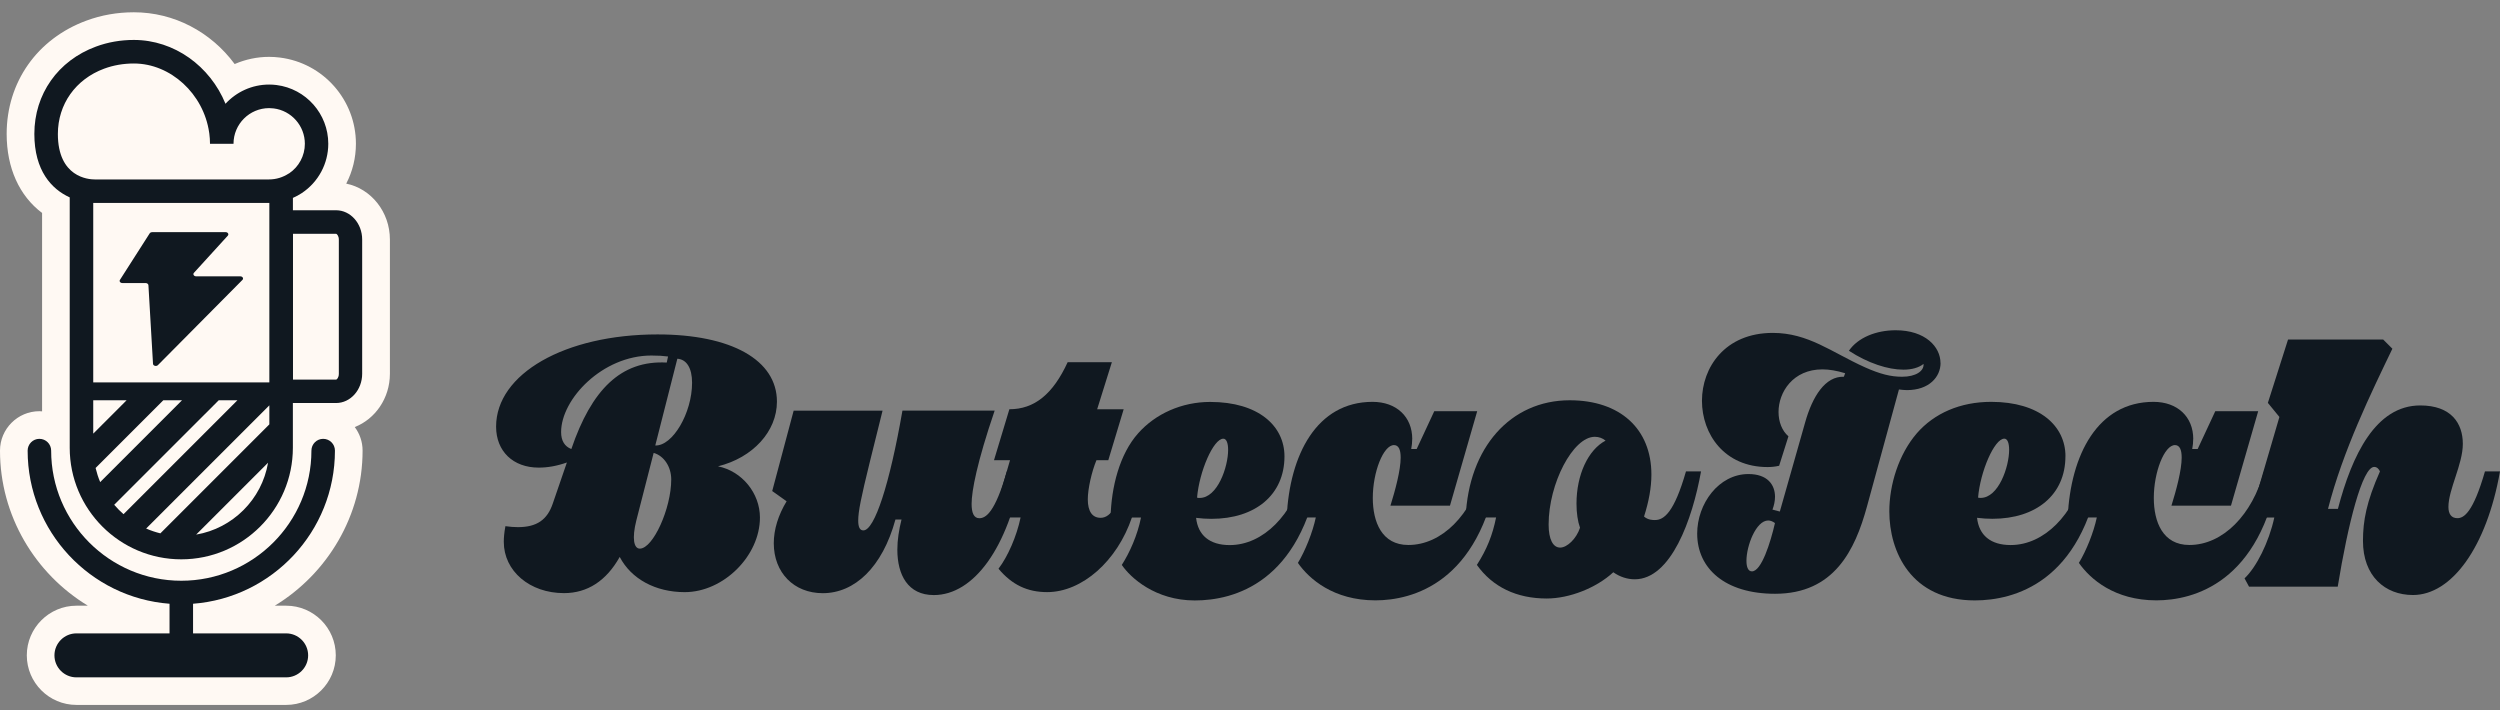 <svg width="176" height="50" viewBox="0 0 176 50" fill="none" xmlns="http://www.w3.org/2000/svg">
<rect x="0" y="0" width="176" height="50" fill="#808080" stroke="none"/>
<path d="M27.449 16.861V26.313C27.449 28.033 26.416 29.5 24.975 30.064C25.321 30.53 25.526 31.1 25.526 31.72C25.526 36.302 23.052 40.389 19.343 42.641H20.148C22.075 42.641 23.639 44.209 23.639 46.135C23.639 48.061 22.071 49.626 20.148 49.626H5.381C3.455 49.626 1.887 48.058 1.887 46.135C1.887 44.212 3.455 42.641 5.381 42.641H6.186C2.474 40.392 0 36.305 0 31.723C0 30.194 1.245 28.949 2.774 28.949C2.836 28.949 2.901 28.953 2.963 28.959V14.993C1.362 13.787 0.469 11.829 0.469 9.427C0.469 5.786 2.617 2.732 6.075 1.455C7.138 1.06 8.265 0.865 9.426 0.865C12.248 0.865 14.846 2.243 16.521 4.509C17.28 4.179 18.105 4.003 18.946 4.003C19.197 4.003 19.451 4.02 19.705 4.052C22.756 4.434 25.057 7.038 25.057 10.118C25.057 11.112 24.819 12.073 24.375 12.927C26.122 13.282 27.449 14.912 27.449 16.864" fill="#FFF9F3"/>
<path d="M10.71 16.342H15.879C16.038 16.342 16.13 16.485 16.038 16.59L13.653 19.207C13.558 19.311 13.653 19.454 13.812 19.454H16.915C17.078 19.454 17.169 19.604 17.068 19.705L11.12 25.702C11.01 25.816 10.781 25.758 10.772 25.614L10.449 20.077C10.443 19.995 10.358 19.927 10.253 19.927H8.617C8.471 19.927 8.376 19.803 8.445 19.702L10.537 16.43C10.57 16.378 10.638 16.345 10.71 16.345" fill="#101820"/>
<path d="M23.662 14.805H20.621V13.932C20.836 13.837 21.048 13.727 21.247 13.593C22.413 12.817 23.111 11.52 23.111 10.119C23.111 8.023 21.543 6.247 19.467 5.986C19.294 5.963 19.118 5.953 18.946 5.953C17.733 5.953 16.638 6.475 15.875 7.306C14.79 4.653 12.264 2.812 9.425 2.812C8.493 2.812 7.594 2.968 6.753 3.281C4.08 4.268 2.418 6.625 2.418 9.428C2.418 12.015 3.634 13.319 4.908 13.896V31.522C4.908 35.853 8.431 39.377 12.763 39.377C17.094 39.377 20.618 35.853 20.618 31.522V28.373H23.658C24.672 28.373 25.497 27.448 25.497 26.314V16.862C25.497 15.725 24.672 14.802 23.658 14.802L23.662 14.805ZM7.053 33.94C6.919 33.621 6.812 33.288 6.73 32.946L11.498 28.178H12.815L7.056 33.937L7.053 33.94ZM6.564 30.528V28.181H8.911L6.564 30.528ZM8.04 35.537L15.4 28.178H16.716L8.695 36.199C8.461 35.993 8.242 35.772 8.04 35.537ZM13.809 37.636L18.871 32.575C18.431 35.156 16.39 37.196 13.809 37.636ZM18.962 29.876L11.29 37.548C10.944 37.463 10.609 37.349 10.289 37.209L18.962 28.536V29.873V29.876ZM18.962 26.923H6.564V14.287H18.962V26.923ZM20.328 12.214C19.917 12.485 19.438 12.632 18.942 12.632H6.662C6.228 12.632 4.074 12.478 4.074 9.431C4.074 7.339 5.322 5.579 7.33 4.835C7.988 4.591 8.692 4.47 9.429 4.47C12.007 4.47 14.334 6.605 14.725 9.33L14.735 9.395C14.767 9.636 14.784 9.881 14.784 10.122H16.439C16.439 8.737 17.564 7.612 18.949 7.612C19.053 7.612 19.157 7.619 19.265 7.632C20.517 7.788 21.462 8.857 21.462 10.122C21.462 10.966 21.041 11.748 20.337 12.218L20.328 12.214ZM23.854 26.32C23.854 26.591 23.704 26.724 23.668 26.724H20.627V16.461H23.668C23.704 16.461 23.854 16.595 23.854 16.865V26.317V26.32Z" fill="#101820"/>
<path d="M23.58 31.722C23.58 31.266 23.209 30.894 22.752 30.894C22.296 30.894 21.924 31.266 21.924 31.722C21.924 36.774 17.815 40.884 12.763 40.884C7.711 40.884 3.601 36.774 3.601 31.722C3.601 31.266 3.23 30.894 2.773 30.894C2.317 30.894 1.946 31.266 1.946 31.722C1.946 37.406 6.355 42.08 11.935 42.504V44.59H5.381C4.527 44.59 3.833 45.284 3.833 46.138C3.833 46.992 4.527 47.686 5.381 47.686H20.145C20.999 47.686 21.693 46.992 21.693 46.138C21.693 45.284 20.999 44.59 20.145 44.59H13.591V42.504C19.17 42.08 23.58 37.406 23.58 31.722Z" fill="#101820"/>
<g opacity="0.05">
<g opacity="0.05">
<path opacity="0.05" d="M19.79 13.451V31.52C19.79 35.402 16.645 38.547 12.763 38.547C12.258 38.547 11.766 38.495 11.293 38.394C11.293 38.394 22.537 22.961 16.902 13.451H19.79Z" fill="#03035B"/>
</g>
</g>
<g opacity="0.05">
<g opacity="0.05">
<path opacity="0.05" d="M22.283 10.108C22.283 11.271 21.69 12.295 20.787 12.891C19.014 13.334 17.215 13.429 16.312 13.445C15.934 13.452 15.713 13.445 15.713 13.445C15.817 13.426 24.262 11.695 19.363 6.796C21.009 7.002 22.283 8.406 22.283 10.108Z" fill="#03035B"/>
</g>
</g>
<path d="M53.5 36.433C53.5 39.139 50.928 41.687 48.203 41.687C46.154 41.687 44.439 40.762 43.628 39.207C42.682 40.898 41.349 41.756 39.703 41.756C37.292 41.756 35.467 40.201 35.467 38.148C35.467 37.877 35.489 37.538 35.581 37.043C35.897 37.088 36.19 37.111 36.461 37.111C37.79 37.111 38.533 36.593 38.918 35.443L39.909 32.558C39.211 32.806 38.556 32.92 37.924 32.92C36.122 32.92 34.925 31.769 34.925 30.035C34.925 26.317 39.772 23.543 46.287 23.543C51.495 23.543 54.696 25.346 54.696 28.276C54.696 30.371 53.004 32.219 50.547 32.829C52.238 33.168 53.5 34.722 53.5 36.437V36.433ZM46.939 25.525L47.03 25.098C46.691 25.052 46.333 25.029 45.857 25.029C42.409 25.029 39.502 28.096 39.502 30.417C39.502 31.026 39.749 31.43 40.222 31.613C41.643 27.441 43.716 25.346 46.939 25.525ZM47.255 33.754C47.255 32.852 46.737 32.086 46.017 31.884L44.798 36.639C44.481 37.9 44.618 38.623 45.045 38.623C45.971 38.623 47.255 35.804 47.255 33.754ZM48.722 26.946C48.722 25.909 48.337 25.3 47.685 25.254L46.131 31.362C47.35 31.408 48.722 29.084 48.722 26.943" fill="#101820"/>
<path d="M62.133 28.908L61.231 32.539C60.621 35.019 60.419 36.01 60.419 36.642C60.419 37.115 60.533 37.34 60.781 37.34C61.57 37.34 62.629 34.094 63.532 28.908H70.024C68.785 32.539 68.401 34.566 68.401 35.469C68.401 36.102 68.557 36.483 68.942 36.483C69.392 36.483 70.047 36.098 70.881 33.191H71.94C70.995 38.533 68.561 41.893 65.741 41.893C63.916 41.893 63.173 40.472 63.173 38.693C63.173 38.018 63.287 37.294 63.467 36.574H63.039C62.114 39.957 60.155 41.76 57.923 41.76C55.892 41.76 54.474 40.316 54.474 38.243C54.474 37.275 54.791 36.258 55.377 35.29L54.364 34.57L55.873 28.912H62.14L62.133 28.908Z" fill="#101820"/>
<path d="M79.107 28.811L78.025 32.396H77.191C76.852 33.208 76.581 34.427 76.581 35.147C76.581 36.004 76.897 36.454 77.484 36.454C78.25 36.454 78.768 35.486 79.446 33.185H80.505C80.212 34.629 79.964 35.62 79.694 36.408C78.657 39.498 76.177 41.685 73.72 41.685C72.322 41.685 71.24 41.167 70.294 40.039C70.95 39.182 71.579 37.741 71.849 36.431H69.933L71.106 32.396H69.978L71.06 28.811C72.82 28.811 74.127 27.752 75.164 25.497H78.276L77.24 28.811H79.111H79.107Z" fill="#101820"/>
<path d="M78.974 39.772C79.538 38.892 80.079 37.676 80.326 36.435H78.185C78.231 34.293 78.817 31.973 80.124 30.506C81.343 29.131 83.191 28.296 85.196 28.296C88.598 28.296 90.427 29.988 90.427 32.129C90.427 34.834 88.377 36.526 85.287 36.526C84.925 36.526 84.567 36.503 84.205 36.457C84.338 37.676 85.15 38.374 86.571 38.374C88.937 38.374 91.013 36.233 91.825 33.188H92.884C91.577 41.011 86.887 42.272 84.114 42.272C81.34 42.272 79.583 40.672 78.974 39.769V39.772ZM84.453 35.056C85.714 35.056 86.46 32.869 86.46 31.673C86.46 31.2 86.346 30.884 86.121 30.884C85.424 30.884 84.43 33.185 84.273 35.033C84.342 35.056 84.387 35.056 84.453 35.056Z" fill="#101820"/>
<path d="M99.419 30.91C99.419 31.135 99.396 31.36 99.35 31.608H99.735L100.973 28.948H103.995L102.078 35.597H97.887C98.226 34.515 98.607 33.094 98.607 32.214C98.607 31.673 98.474 31.334 98.135 31.334C97.391 31.334 96.645 33.228 96.645 35.053C96.645 36.744 97.277 38.367 99.148 38.367C101.514 38.367 103.59 36.226 104.402 33.182H105.461C104.154 41.004 99.464 42.265 96.828 42.265C93.875 42.265 92.16 40.756 91.372 39.629C91.89 38.772 92.408 37.487 92.633 36.428H90.583C90.785 32.009 92.701 28.29 96.626 28.29C98.317 28.29 99.422 29.349 99.422 30.904" fill="#101820"/>
<path d="M119.753 33.185C119.143 36.588 117.634 40.782 115.085 40.782C114.544 40.782 114.026 40.603 113.576 40.287C112.38 41.392 110.487 42.135 108.886 42.135C106.768 42.135 105.076 41.324 103.972 39.769C104.669 38.687 105.076 37.673 105.324 36.431H103.183C103.385 31.517 106.338 28.179 110.51 28.179C114.049 28.179 116.259 30.187 116.259 33.41C116.259 34.313 116.08 35.304 115.741 36.363C116.011 36.611 116.373 36.611 116.506 36.611C117.139 36.611 117.859 36.093 118.693 33.185H119.753ZM113.035 31.021C112.811 30.842 112.563 30.751 112.27 30.751C110.738 30.751 109.023 34.042 109.023 36.927C109.023 37.986 109.339 38.55 109.835 38.55C110.33 38.55 110.985 37.918 111.233 37.152C111.077 36.725 110.985 36.115 110.985 35.46C110.985 33.433 111.797 31.673 113.035 31.018" fill="#101820"/>
<path d="M136.616 25.548C136.616 26.539 135.804 27.464 134.25 27.464C134.071 27.464 133.888 27.442 133.686 27.419L131.431 35.671C130.596 38.715 129.133 41.802 124.961 41.802C121.444 41.802 119.482 40.022 119.482 37.565C119.482 35.469 120.991 33.373 123.09 33.373C124.42 33.373 124.961 34.116 124.961 34.974C124.961 35.267 124.893 35.583 124.782 35.876L125.3 36.013L127.08 29.746C127.598 27.898 128.501 26.477 129.808 26.523L129.899 26.275C129.312 26.096 128.771 26.004 128.299 26.004C126.226 26.004 125.209 27.605 125.209 29.003C125.209 29.7 125.457 30.332 125.906 30.717L125.251 32.79C124.958 32.858 124.687 32.881 124.44 32.881C121.396 32.881 119.818 30.561 119.818 28.214C119.818 25.867 121.441 23.436 124.801 23.436C127.305 23.436 128.928 24.789 131.271 25.848C132.376 26.343 133.119 26.523 133.908 26.523C134.876 26.523 135.462 26.118 135.417 25.62C135.078 25.89 134.582 26.024 133.996 26.024C132.914 26.024 131.515 25.574 130.163 24.694C130.795 23.768 132.079 23.25 133.455 23.25C135.55 23.25 136.61 24.424 136.61 25.551L136.616 25.548ZM124.955 36.822C124.798 36.708 124.638 36.642 124.482 36.642C123.625 36.642 122.95 38.422 122.95 39.481C122.95 39.908 123.064 40.224 123.335 40.224C124.009 40.224 124.642 38.194 124.958 36.822" fill="#101820"/>
<path d="M145.406 32.126C145.406 34.831 143.356 36.523 140.266 36.523C139.904 36.523 139.546 36.5 139.184 36.454C139.318 37.673 140.129 38.371 141.55 38.371C143.916 38.371 145.992 36.229 146.804 33.185H147.863C146.556 41.007 141.798 42.269 139.028 42.269C134.52 42.269 133.008 38.82 133.008 36.001C133.008 34.13 133.663 31.989 134.947 30.5C136.166 29.102 137.991 28.29 140.178 28.29C143.581 28.29 145.409 29.981 145.409 32.123L145.406 32.126ZM139.435 35.053C140.696 35.053 141.443 32.866 141.443 31.67C141.443 31.197 141.329 30.881 141.104 30.881C140.406 30.881 139.412 33.182 139.256 35.03C139.324 35.053 139.37 35.053 139.435 35.053Z" fill="#101820"/>
<path d="M154.401 30.91C154.401 31.135 154.379 31.36 154.333 31.608H154.717L155.956 28.948H158.977L157.061 35.597H152.87C153.208 34.515 153.59 33.094 153.59 32.214C153.59 31.673 153.456 31.334 153.117 31.334C152.374 31.334 151.628 33.228 151.628 35.053C151.628 36.744 152.26 38.367 154.131 38.367C156.497 38.367 158.573 36.226 159.385 33.182H160.444C159.137 41.004 154.447 42.265 151.81 42.265C148.857 42.265 147.143 40.756 146.354 39.629C146.873 38.772 147.391 37.487 147.616 36.428H145.566C145.768 32.009 147.684 28.29 151.608 28.29C153.3 28.29 154.405 29.349 154.405 30.904" fill="#101820"/>
<path d="M168.422 24.553C166.933 27.643 164.928 31.766 163.892 35.824H164.589C165.58 32.036 167.249 28.543 170.384 28.543C172.571 28.543 173.383 29.804 173.383 31.248C173.383 32.691 172.369 34.448 172.369 35.69C172.369 36.208 172.594 36.479 173.001 36.479C173.451 36.479 174.106 36.094 174.941 33.187H176C175.055 38.529 172.597 41.889 169.869 41.889C167.907 41.889 166.353 40.559 166.353 38.079C166.353 36.658 166.6 35.328 167.549 33.187C167.48 33.03 167.347 32.871 167.145 32.871C166.31 32.871 165.297 36.883 164.576 41.302H158.332L158.016 40.716C158.85 39.927 159.73 38.19 160.111 36.433H158.397L160.47 29.354L159.658 28.363L161.079 23.901H167.774L168.429 24.556L168.422 24.553Z" fill="#101820"/>
</svg>
